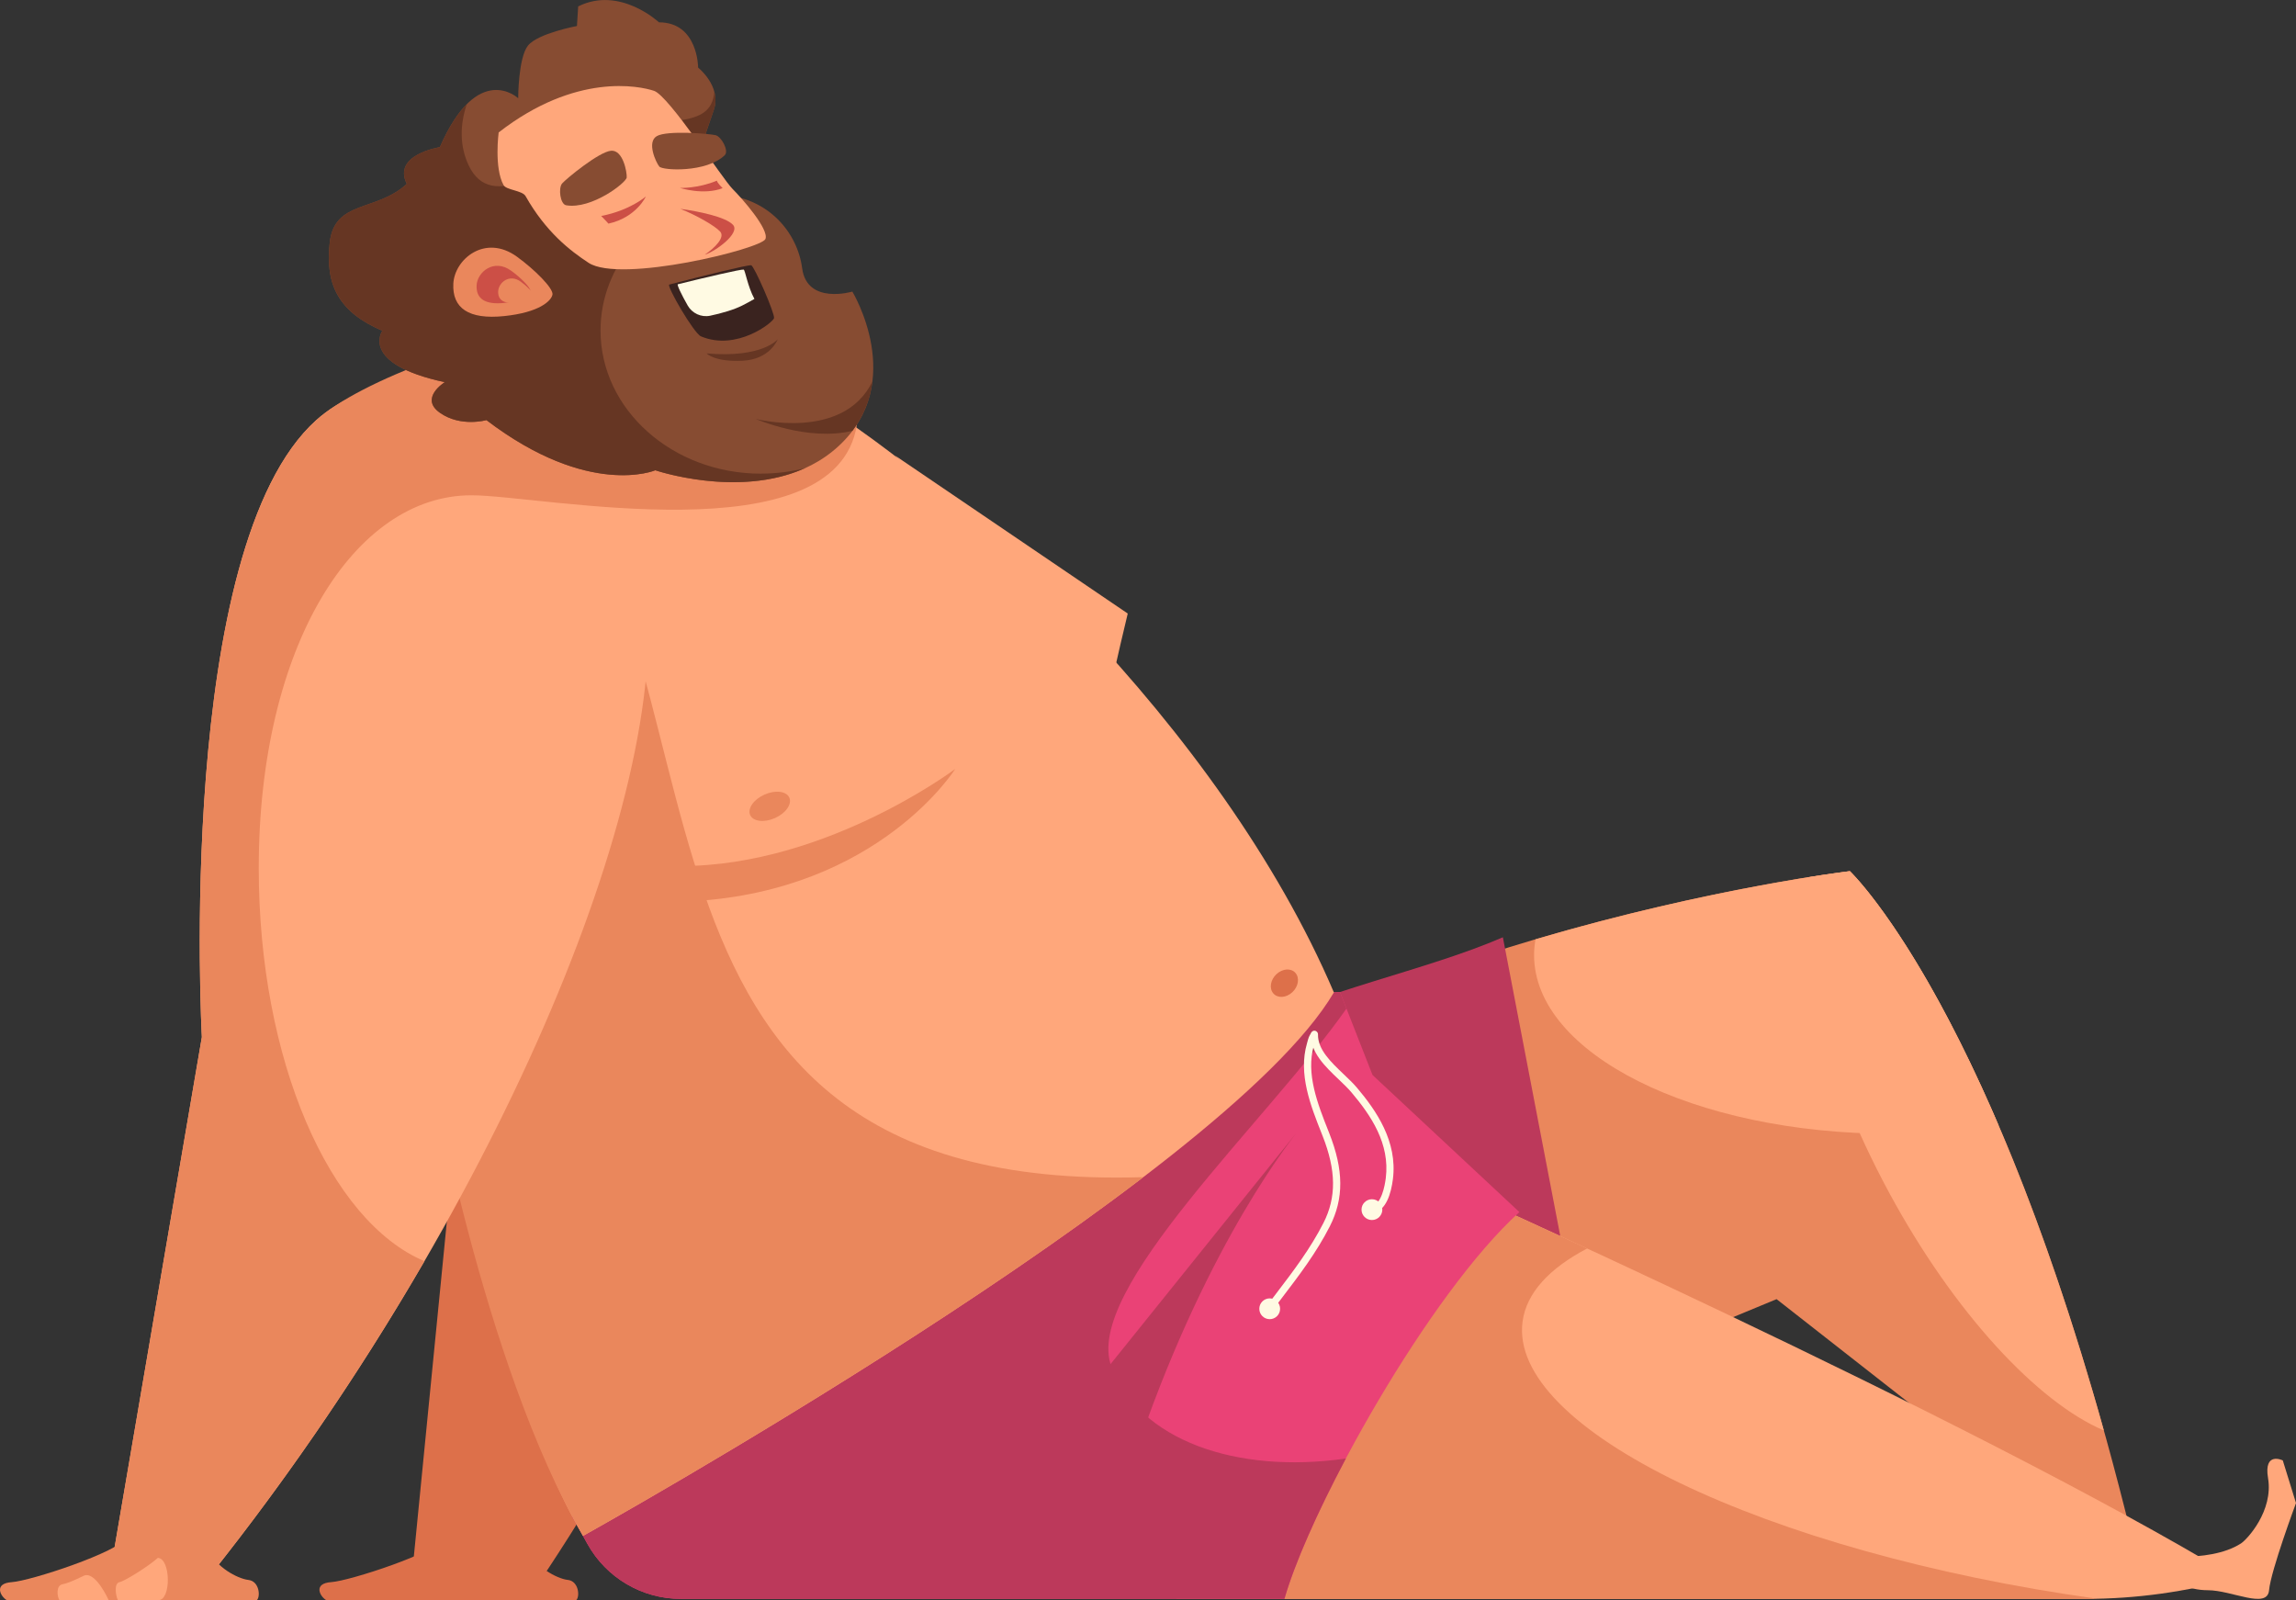 <svg xmlns="http://www.w3.org/2000/svg" width="1080" height="752.6" viewBox="0 0 1080 752.6"><rect x="0" y="0" width="1080" height="752.6" fill="#333333" stroke="none"/><g id="a"/><g id="b"><g id="c"><g id="d"><path d="M401.76 284c-21.11-107.28-129.13-125.19-167.22-86.35-58.71 59.87-15.8 290.14-15.8 290.14l-26.1 264.81h55.27c110.09-160.04 174.92-361.55 153.85-468.6z" fill="#dd704a"/><path d="M1008.32 746.26c-61.03-263.68-138.17-336.51-138.17-336.51.0.0-139.04 16.41-267.71 76.86l53.69 198.79 179.54-74.36 172.65 135.22z" fill="#ea875c"/><path d="M870.15 409.75s-7.29.86-20.04 2.91c-6.46 33.57 7.28 90.5 38.39 148.08 30.67 56.76 69.92 98.79 101.12 112.06-56.99-204.02-119.47-263.04-119.47-263.04z" fill="#ffa77b"/><path d="M940.15 529.39c-38.59-89.97-70.01-119.64-70.01-119.64.0.0-65.32 7.71-147.85 32.03-.43 2.44-.69 4.91-.69 7.41.0 46.42 75.27 84.06 168.11 84.06 17.57.0 34.51-1.35 50.43-3.85z" fill="#ffa77b"/><path d="M1073.79 686.91l6.21 20.03s-11.85 31.82-12.67 41c-.82 9.17-17.49.0-28.86.0-18.7.0-28.85-16.91-28.85-16.91.0.0 29.05 4.9 44.51-5.1 2.87-1.86 15.3-15.26 12.72-30.7-2.15-12.83 6.95-8.33 6.95-8.33z" fill="#ffa77b"/><path d="M706.93 440.84l43.02 223.93-144.37-35.4-21.28-144.49c37.27-19.06 86.38-28.34 122.63-44.04z" fill="#bc395b"/><path d="M1051.5 742.23c-22.97 6.49-46.72 9.79-70.59 9.79H553.49c4.85-79.93 41.11-147.55 115.15-200.35.0.0 257.18 114.42 382.86 190.56z" fill="#ffa77b"/><path d="M716.2 621.5c1.84-13.46 12.65-24.99 30.37-34.29-46.37-21.5-77.93-35.54-77.93-35.54-74.03 52.81-110.3 120.42-115.15 200.35h427.42c1.76.0 3.51-.06 5.27-.09-156.21-21.82-276.87-80-269.98-130.43z" fill="#ea875c"/><path d="M604.16 752.02H320.26c-18.26.0-35.08-9.9-43.94-25.85l-7.23-13.01s162.59-237.94 361.22-246.57l15.3 39.02 69.09 64.48c-42.26 38.34-97.59 137.02-110.54 181.93z" fill="#ea4276"/><path d="M522.79 642.79c-13.61-36 73.31-115.3 110.57-168.41l-3.05-7.79c-198.63 8.64-361.22 246.57-361.22 246.57l7.23 13.01c8.87 15.96 25.69 25.85 43.94 25.85h283.9c4.78-16.59 15.36-40.51 28.91-66.02-51.87 7.42-97.27-8.81-110.28-43.21z" fill="#bc395b"/><path d="M274.27 722.37c-47.5-81.18-62.75-225.97-62.75-225.97l-48.65-289.59 207.26-26.77c80.31 46.35 204.09 162.07 257.31 286.73-51.78 88.07-353.17 255.6-353.17 255.6z" fill="#ffa77b"/><path d="M243.39 196.41l-80.52 10.4 38.86 290.17s25.04 144.22 72.54 225.4c0 0 156.7-87.11 263.53-168.72-268.72 8.39-184.66-247.24-294.42-357.24z" fill="#ea875c"/><g><path d="M304.64 284c-7.07-107.28-112.75-125.19-155.92-86.35-66.55 59.87-53.77 290.14-53.77 290.14l-42.81 250.29 37.33 14.52c131.03-160.04 222.23-361.55 215.17-468.6z" fill="#ffa77b"/><path d="M121.71 408.31c0-104.61 45.01-175.36 100.02-175.36 32.97.0 171.73 29.13 181.33-33.23-15.55-93.77-213.28-39.01-254.34-2.07-66.55 59.87-53.77 290.14-53.77 290.14l-42.81 250.29 37.33 14.52c41.3-50.44 78.62-105 110.18-159.42-44.58-18.82-77.94-94.41-77.94-184.87z" fill="#ea875c"/></g><path d="M228.79 197.6c48.36 36.85 79.45 23.6 79.45 23.6.0.0 54.12 18.42 86.36-11.51 32.24-29.94 6.33-72.54 6.33-72.54.0.0-21.3 6.33-23.6-10.94-2.3-17.27-16.12-32.82-36.85-34.54-20.73-1.73-8.06-29.36-4.61-40.3 3.45-10.94-7.48-19.57-7.48-19.57.0.0.0-21.3-18.42-21.3.0.0-18.42-17.27-38-7.48l-.58 9.21s-18.42 3.45-23.03 9.21c-4.61 5.76-4.61 24.76-4.61 24.76.0.0-19-17.85-36.85 23.03.0.0-22.45 3.45-15.54 17.27-14.39 13.24-33.97 7.48-36.27 27.63-2.3 20.15 4.61 32.82 24.76 41.45.0.0-10.94 15.54 29.36 24.18.0.0-12.09 7.48-2.3 14.39 9.79 6.91 21.88 3.45 21.88 3.45z" fill="#874c32"/><path d="M358.04 222.79c-41.73.0-75.56-30.16-75.56-67.36.0-30.52 22.77-56.28 53.99-64.56-14.88-4.91-3.79-29.37-.59-39.5.93-2.94.8-5.69.14-8.18-1.72 18.72-23.93 9.92-47.07 20.84-31.06 14.65-57.76 36.49-68.51 13.7-4.2-8.89-4.2-18.94-.85-28.75-4.11 4.11-8.43 10.49-12.68 20.23.0.0-22.45 3.45-15.54 17.27-14.39 13.24-33.97 7.48-36.27 27.63-2.3 20.15 4.61 32.82 24.76 41.45.0.0-10.94 15.54 29.36 24.18.0.0-12.09 7.48-2.3 14.39 9.79 6.91 21.88 3.45 21.88 3.45 48.36 36.85 79.45 23.6 79.45 23.6.0.0 38.84 13.21 70.31-.95-6.52 1.64-13.4 2.53-20.51 2.53z" fill="#663623"/><path d="M234.55 62.3c36.27-28.21 66.21-21.88 73.12-19.57 6.91 2.3 32.24 41.45 36.85 46.06 4.61 4.61 17.27 19 15.54 23.6-1.73 4.61-68.22 21.01-83.19 11.23-8.72-5.7-20.14-14.56-29.65-31.38-1.53-2.7-9.06-2.8-10.36-5.18-4.5-8.24-2.3-24.76-2.3-24.76z" fill="#ffa77b"/><path d="M609.98 458.52c-1.46-2.83-5.24-3.37-8.46-1.21-3.21 2.16-4.64 6.2-3.18 9.03 1.46 2.83 5.24 3.37 8.46 1.21 3.21-2.16 4.64-6.2 3.18-9.03z" fill="#dd704a"/><path d="M507.44 660.19l17.27 53.54c30.25-104.42 71.87-163.76 84.88-180.61l-102.15 127.06z" fill="#bc395b"/><path d="M243.18 120.74c-14.99-10.85-29.36 1.15-29.94 12.67-.58 11.51 7.2 16.98 23.89 15.26 16.7-1.73 22.17-7.2 22.74-10.08.58-2.88-8.35-11.8-16.7-17.85z" fill="#ea875c"/><path d="M240.44 127.33c-8.13-5.89-15.93.62-16.25 6.87-.31 6.25 3.91 9.22 12.97 8.28 9.06-.94 12.03-3.91 12.34-5.47.31-1.56-4.53-6.41-9.06-9.69z" fill="#cc4f46"/><path d="M244.95 132.47c-5.31-3.85-10.41.41-10.61 4.49-.2 4.08 2.55 6.02 8.47 5.41 5.92-.61 7.86-2.55 8.06-3.57.2-1.02-2.96-4.18-5.92-6.33z" fill="#ea875c"/><path d="M312.85 407.16l13.24 16.7c87.51-5.18 123.21-62.18 123.21-62.18.0.0-65.06 48.94-136.45 45.48z" fill="#ea875c"/><path d="M371.28 375.15c-1.36-3.05-6.58-3.69-11.66-1.43-5.09 2.26-8.11 6.57-6.75 9.62 1.36 3.05 6.58 3.69 11.66 1.43 5.08-2.26 8.11-6.57 6.75-9.62z" fill="#ea875c"/><path d="M523.56 319.08c0-1.73 6.91-30.51 6.91-30.51l-109.39-74.27 102.48 104.78z" fill="#ffa77b"/><path d="M98.68 729.57c2.59 7.2 12.95 12.95 18.14 13.53 5.18.58 5.76 7.77 4.03 9.5H54.77l43.91-23.03z" fill="#ea875c"/><path d="M60 722.9c-4.35 7.2-45.72 20.67-54.42 21.24-8.71.58-5.34 6.73-2.44 8.45H62.63L60 722.89z" fill="#ea875c"/><path d="M39.24 741.21c-4.29 2.16-8.17 3.67-9.67 3.89-3.44.51-2.63 5.96-1.64 7.49H51.1s-6.31-14.18-11.86-11.38z" fill="#ffa77b"/><path d="M74.24 732.73c-3.54 3.32-15.24 10.83-18.02 11.41-2.78.58-1.71 6.73-.78 8.45h19c6.14.28 5.95-19.58-.2-19.86z" fill="#ffa77b"/><path d="M267.08 743.1c-5.18-.58-15.54-6.33-18.14-13.53l-19.95 10.46c-.52-3.88-2.01-7.18-4.49-7.3-2.31 2.17-8.08 6.11-12.59 8.75l-1.65-18.59c-4.35 7.2-45.72 20.67-54.42 21.24-8.71.58-5.34 6.73-2.44 8.45h117.7c1.73-1.73 1.15-8.92-4.03-9.5z" fill="#dd704a"/><path d="M344.8 105.77c-3.42-3.79-16.39-6.4-24.74-7.54 7.76 3.13 16.26 8 18.7 10.7 2.4 2.66-2.37 7.56-7.29 10.9 5.3-1.68 16.81-10.21 13.34-14.06z" fill="#cc4f46"/><path d="M314.82 133.84c15.8-4.12 37.13-9.36 38.53-9.08 1.4.29 11.26 22.86 10.74 24.89-.52 2.01-17.52 15.59-34.33 8.57-3.43-1.43-16.43-23.99-14.94-24.38z" fill="#3a231f"/><path d="M286.19 105.18c13.13-2.87 17.6-12.75 17.6-12.75.0.0-7.49 6.56-20.99 9.15 1.35 1.29 3.39 3.6 3.39 3.6z" fill="#cc4f46"/><path d="M339.91 88.5c-8.92 3.47-20.07-.11-20.07-.11.0.0 8.44.32 17.37-3.42.16 1.1 2.7 3.52 2.7 3.52z" fill="#cc4f46"/><path d="M287.45 70.9c-5.64.42-21.17 13.23-23.04 15.39-1.86 2.17-.93 9.78 1.91 10.26 11.92 2.03 28.3-10.63 28.47-13.09.16-2.46-1.7-12.99-7.34-12.57z" fill="#874c32"/><path d="M308.95 64.02c4.86-2.82 24.91-1.14 27.68-.43 2.77.71 6.35 7.41 4.3 9.39-8.61 8.33-29.27 7.25-30.81 5.35-1.54-1.9-6.03-11.48-1.17-14.31z" fill="#874c32"/><path d="M354.87 140.6c-3.27-6.03-4.36-13.66-5.08-13.8-1.22-.23-18.58 3.83-30.94 6.9-.57.14 1.77 4.99 4.65 10.03 2.06 3.61 6.32 5.62 10.46 4.78 2.71-.55 5.5-1.27 8.34-2.15 5.69-1.77 7.93-3.19 12.56-5.76z" fill="#fffae3"/><path d="M332.42 166.22c26.2 2.3 33.39-6.62 33.39-6.62.0.0-3.45 9.5-16.7 10.08-13.24.58-16.7-3.45-16.7-3.45z" fill="#663623"/><path d="M410.37 179.41c-13.74 28.29-54.92 17.61-54.92 17.61.0.0 24.69 10.78 45.53 5.58 5.67-7.51 8.44-15.48 9.39-23.2z" fill="#663623"/><g><path d="M645.47 570.63c-.8.0-1.52-.57-1.66-1.39-.17-.92.45-1.8 1.36-1.97 4.64-.84 6.22-9.49 6.68-13.17 2.03-16.25-7-29.47-16.1-40.26-1.68-1.99-3.81-4.02-6.06-6.16-6.24-5.94-13.31-12.67-13.11-21.25.02-.93.83-1.7 1.73-1.65.93.02 1.67.8 1.65 1.73-.16 7.08 6.05 13 12.06 18.72 2.32 2.21 4.52 4.3 6.32 6.43 9.02 10.68 19.08 25.21 16.87 42.86-.84 6.71-3.16 14.95-9.43 16.08-.1.02-.2.03-.3.03z" fill="#fffae3"/><path d="M596.97 617.27c-.35.0-.71-.11-1.01-.34-.75-.56-.9-1.62-.34-2.37 1.55-2.06 3.1-4.1 4.65-6.13 8.25-10.82 16.04-21.04 22.24-33.19 6.17-12.08 6.04-24.76-.43-41.09l-.37-.94c-5.22-13.16-11.13-28.07-6.92-42.5l.24-.86c.37-1.38.75-2.8 1.83-4.04.61-.71 1.68-.79 2.38-.18.71.61.79 1.68.18 2.39-.57.66-.81 1.57-1.12 2.71l-.26.93c-3.88 13.32 1.8 27.66 6.82 40.31l.37.95c6.86 17.31 6.95 30.84.3 43.87-6.34 12.42-14.22 22.76-22.56 33.7-1.54 2.02-3.09 4.05-4.64 6.11-.33.44-.84.68-1.35.68z" fill="#fffae3"/><circle cx="597.25" cy="615.57" r="4.89" fill="#fffae3"/><circle cx="645.33" cy="568.94" r="4.89" fill="#fffae3"/></g></g></g></g></svg>